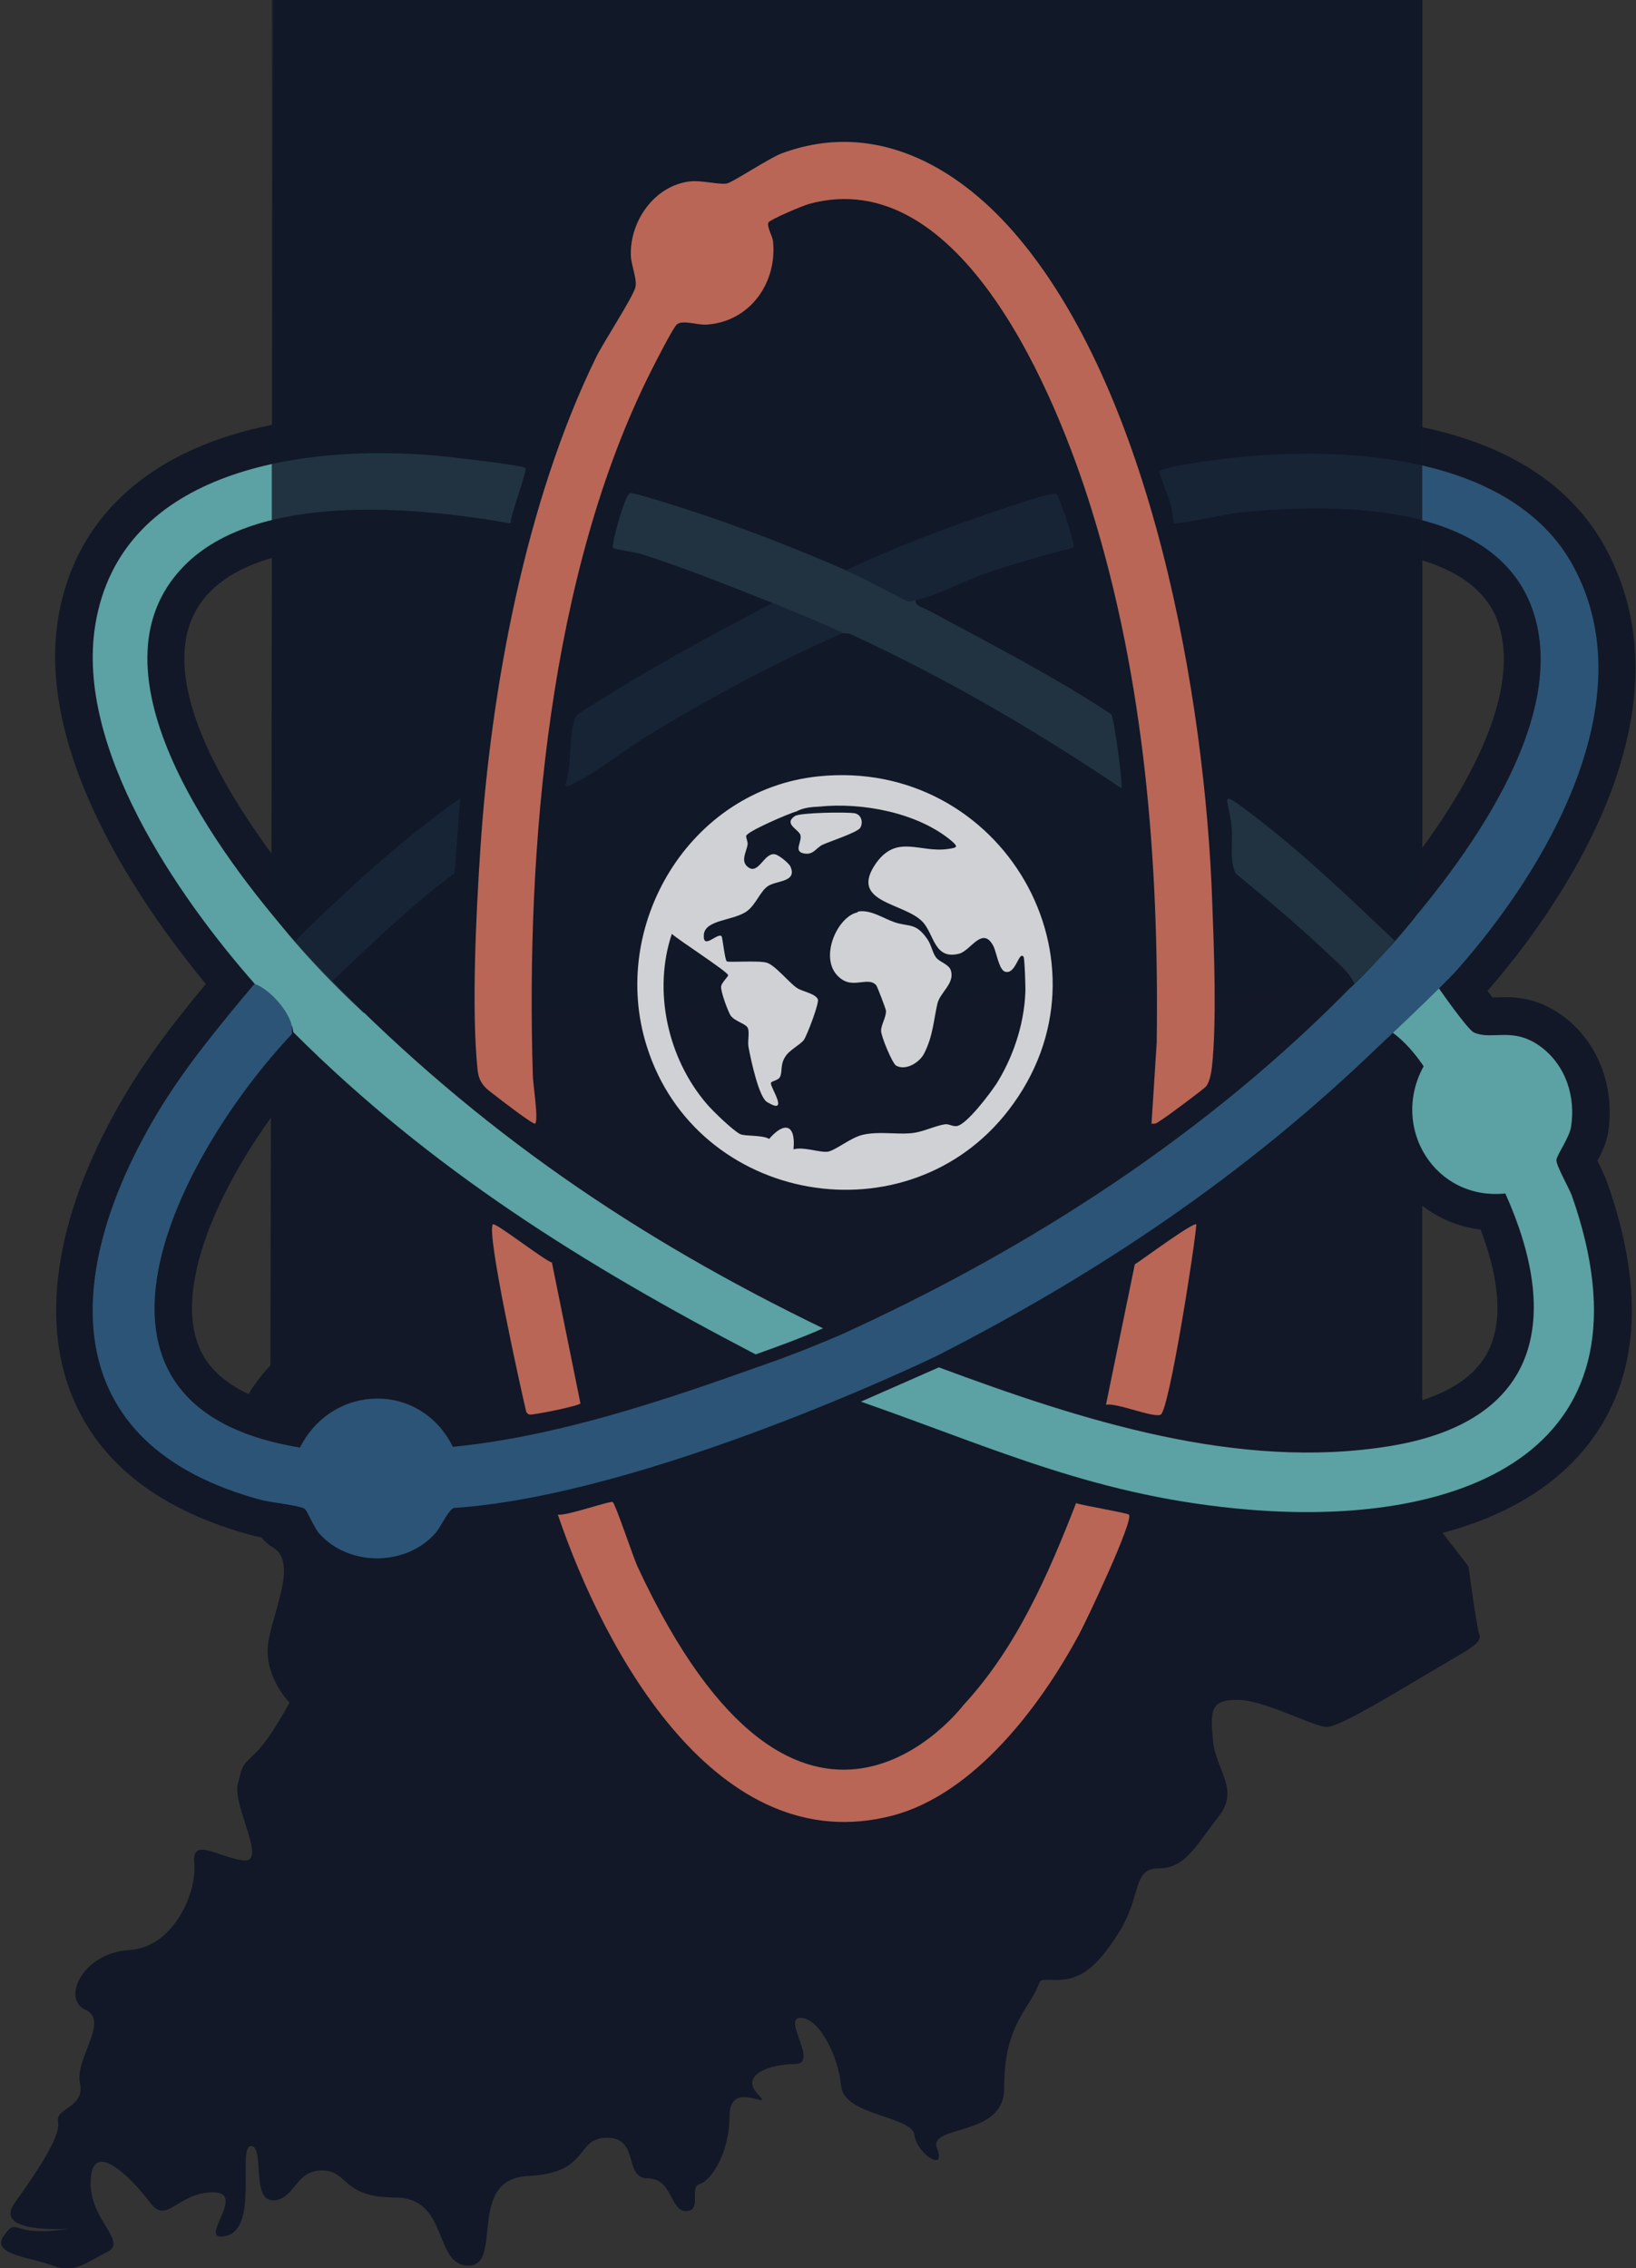 <?xml version="1.0" encoding="UTF-8"?>
<svg id="Layer_2" data-name="Layer 2" xmlns="http://www.w3.org/2000/svg" viewBox="0 0 47.07 65.26">
  <rect x="0" y="0" width="47.07" height="65.26" fill="#333333" stroke="none"/>
  <defs>
    <style>
      .cls-1, .cls-2 {
        fill: #121827;
      }

      .cls-1, .cls-3 {
        opacity: .8;
      }

      .cls-4 {
        fill: #326389;
      }

      .cls-5 {
        fill: #606060;
      }

      .cls-6 {
        fill: #6ec3c3;
      }

      .cls-7 {
        fill: #e27961;
      }

      .cls-8 {
        fill: #fff;
      }

      .cls-9 {
        fill: #ededed;
      }
    </style>
  </defs>
  <g id="Layer_1-2" data-name="Layer 1">
    <g>
      <path class="cls-2" d="M7.82,0h33.1v43.35l1.33,1.72s.23,1.72.31,1.96-.23.39-1.17.94-2.82,1.72-3.21,1.72-1.8-.78-2.58-.78-.78.31-.7,1.17.78,1.41.16,2.19-.94,1.49-1.72,1.49-.47.78-1.17,1.88-1.17,1.33-1.8,1.33-.31-.08-.7.55-.78,1.17-.78,2.58-2.21,1.02-1.93,1.72-.58.16-.65-.39-2.03-.55-2.11-1.41-.63-1.96-1.17-1.96.55,1.33-.16,1.33-1.59.31-1.07.86-.81-.47-.81.63-.55,1.88-.86,1.96.08.78-.39.78-.39-.94-1.1-.94-.23-1.17-1.17-1.17-.47,1.02-2.27,1.1-.7,2.58-1.72,2.58-.55-1.96-2.11-1.96-1.33-.78-2.11-.78-.78.86-1.41.86-.23-1.56-.63-1.56.23,2.35-.7,2.58.63-1.25-.39-1.25-1.33.94-1.8.31-1.64-1.88-1.72-.7,1.1,1.8.47,2.11-.94.63-1.56.39-1.8-.31-1.41-.86.21,0,1.56-.16-2.03.31-1.25-.78,1.33-1.96,1.25-2.35.78-.39.63-1.1.86-1.8.16-2.11-.08-1.64,1.25-1.72,1.96-1.72,1.88-2.5.7-.16,1.41-.08-.31-1.56-.16-2.19.16-.55.55-.94.94-1.41.94-1.41c0,0-.63-.63-.63-1.49s.94-2.5.16-2.97-.78-1.56-1.1-1.64.23-1.25.16-1.96.86-1.64.86-1.64l.08-39.28Z"/>
      <path class="cls-9" d="M29.77,48.23c-.29.31-.5.48-.83.71.09-.04.06-.22.07-.23.04-.03.3-.09.33-.14.01-.02-.08-.1,0-.2.08-.09.29-.17.42-.15Z"/>
      <path class="cls-5" d="M26.32,26.89c-.08,0-.44.09-.54.12.14-.13.35-.12.54-.12Z"/>
      <g>
        <g>
          <g>
            <g>
              <path class="cls-2" d="M7.33,28.31c-2.23-2.53-5.16-6.79-4.59-10.32.73-4.53,6.07-5.21,9.82-4.88.31.03,2.47.27,2.56.36.06.06-.44,1.36-.43,1.59-2.71-.48-7.3-.92-9.4,1.23-2.97,3.04,1.09,8.41,3.2,10.8.48.22.91.66,1.08,1.15,4.22,4.3,8.7,7.36,14.11,9.98-.65.3-1.94.75-1.94.75-4.91-2.56-9.35-5.32-13.3-9.27l-.03-.16c-.34-.39-.75-.85-1.08-1.23Z"/>
              <path class="cls-2" d="M21.65,40.12l-.41-.21c-4.24-2.21-9.16-5.06-13.56-9.46l-.23-.23-.04-.2c-.19-.22-.4-.45-.59-.67l-.3-.34c-1.69-1.91-5.55-6.84-4.85-11.2.67-4.15,4.76-6.31,10.96-5.78,2.79.24,3.02.47,3.23.67.49.49.32,1.01.07,1.8-.06.18-.15.47-.19.61l.04,1.22-1.29-.23c-4.15-.73-7.15-.4-8.45.93-2.37,2.42,1.61,7.47,3.11,9.2.57.32,1.05.83,1.32,1.41,3.92,3.97,8.15,6.95,13.67,9.62l2.05.99-2.07.94c-.69.31-1.97.76-2.03.78l-.44.15Z"/>
            </g>
            <g>
              <path class="cls-2" d="M27.03,39.35c4.07,1.51,8.58,2.97,12.95,2.26s4.93-3.71,3.33-7.27c-2.02.21-3.32-1.89-2.35-3.66-.25-.37-.55-.72-.92-.99v-.16c.41-.42.83-.86,1.22-1.3.16.25.97,1.4,1.15,1.48.53.23,1.11-.18,1.91.4.73.54,1.02,1.44.88,2.32-.05.31-.42.82-.42.95,0,.17.35.78.44,1.01,2.57,7.29-3.01,9.56-9.26,9.05-4.36-.36-7.22-1.72-11.19-3.11l2.25-.99Z"/>
              <path class="cls-2" d="M37.66,44.58c-.57,0-1.16-.03-1.77-.08-3.65-.3-6.24-1.25-9.24-2.36-.71-.26-1.44-.53-2.22-.8l-2.56-.89,5.13-2.25.4.15c3.83,1.42,8.25,2.88,12.41,2.2,1.53-.25,2.53-.79,2.98-1.62.54-1.01.25-2.39-.19-3.55-.99-.12-1.87-.65-2.44-1.51-.6-.9-.74-2.01-.42-3.04-.11-.11-.21-.21-.32-.29l-.42-.31-.04-1.14.32-.33c.48-.48.85-.88,1.19-1.26l.94-1.05.76,1.19c.14.21.54.77.77,1.06.03,0,.06,0,.09,0,.43-.02,1.14-.05,1.93.53,1.01.74,1.51,2.02,1.31,3.35-.05.3-.18.58-.31.82.02.03.03.07.05.1.1.2.19.4.23.52,1.1,3.11.92,5.64-.53,7.52-1.52,1.97-4.34,3.02-8.05,3.02ZM42.14,30.75l-.24.44c-.27.5-.26,1.06.04,1.51.28.42.74.62,1.27.57l.53-.05c.04-.25.15-.46.27-.68.04-.08.12-.23.15-.3.07-.53-.1-1-.47-1.27-.18-.13-.27-.13-.58-.12-.26,0-.6.02-.98-.1ZM44.16,32.27s0,0,0,0c0,0,0,0,0,0Z"/>
            </g>
            <g>
              <path class="cls-2" d="M24.33,16.41h.33c.6.28,1.16.57,1.68.86-.03.16.26.23.39.3,1.77.96,3.56,1.87,5.24,2.98.08.1.35,2.04.29,2.13-2.47-1.67-5.07-3.18-7.78-4.43-.08-.04-.18-.02-.21-.03-.68-.06-1.51-.42-2.02-.86-1.26-.5-2.5-1-3.8-1.42-.14-.04-.78-.14-.81-.17-.07-.07.34-1.53.48-1.58.12-.04,2.08.61,2.37.71,1.27.44,2.62.97,3.85,1.51Z"/>
              <path class="cls-2" d="M32.52,24.15l-.86-.58c-2.49-1.68-5.01-3.12-7.5-4.29-.02,0-.04,0-.07,0-.82-.09-1.73-.47-2.4-.99-1.21-.48-2.36-.94-3.58-1.33-.03,0-.16-.03-.28-.05-.47-.08-.71-.13-.97-.39-.45-.46-.31-1.04-.22-1.42.34-1.42.65-1.76,1.12-1.91.34-.11.48-.16,3.05.72,1.15.39,2.43.89,3.72,1.45h.36s.23.11.23.11c.61.3,1.19.6,1.73.89l.66.37v.08c.24.14.5.27.75.41,1.42.76,2.89,1.55,4.28,2.47l.14.09.1.13c.17.21.26.36.43,1.59.15,1.13.17,1.46-.1,1.83l-.61.84Z"/>
            </g>
            <g>
              <path class="cls-2" d="M40.12,27.08c.35.57-.42,1.07-1.15,1.23-.13-.31-.47-.6-.72-.83-.86-.82-1.78-1.59-2.7-2.35-.18-.4-.08-.84-.11-1.26-.06-.87-.45-1.22.5-.5,1.49,1.12,2.84,2.42,4.19,3.7Z"/>
              <path class="cls-2" d="M38.32,29.54l-.34-.82c-.04-.07-.24-.26-.35-.36l-.12-.11c-.86-.81-1.78-1.58-2.65-2.3l-.19-.16-.1-.22c-.22-.49-.21-.97-.21-1.32,0-.1,0-.2,0-.3-.01-.17-.05-.32-.07-.45-.05-.24-.21-.98.45-1.41.68-.44,1.27,0,1.83.43,1.45,1.1,2.77,2.35,4.05,3.57l.33.31.07.12c.28.45.32.98.11,1.46-.41.96-1.6,1.29-1.95,1.36l-.87.19Z"/>
            </g>
          </g>
          <g>
            <g>
              <path class="cls-2" d="M40.12,27.08c1.99-2.26,5.09-6.37,3.97-9.55s-5.9-3.05-8.54-2.77c-.26.03-1.7.35-1.77.29-.02-.02-.07-.45-.11-.58-.05-.16-.32-.85-.32-.9,0-.11,1.21-.28,1.41-.31,3.35-.48,8.65-.37,10.5,3.02,2.12,3.89-.81,8.78-3.35,11.64-.48.53-2.17,2.12-2.25,2.19-3.8,3.67-8.03,6.52-12.72,8.91-.1.05-8.28,3.99-13.88,4.37-.16.05-.37.53-.52.71-.84.97-2.49.99-3.35.03-.15-.16-.35-.67-.43-.72-.14-.09-.94-.18-1.2-.24-6.03-1.59-5.78-6.54-3.04-11.13.8-1.33,1.8-2.54,2.8-3.73.43.14,1,.78,1.08,1.23v.21c-3.25,3.45-7.08,10.71.23,11.9.94-1.85,3.47-1.9,4.4-.02,3.01-.3,6.01-1.31,8.92-2.35,0,0,.93-.31,2.23-.87,5.44-2.47,10.59-5.8,14.77-10.09.39-.4.79-.76,1.15-1.23Z"/>
              <path class="cls-2" d="M10.86,45.9c-.95,0-1.84-.38-2.45-1.06-.13-.15-.24-.33-.33-.51-.07-.01-.15-.02-.21-.03-.23-.04-.45-.08-.57-.11-2.67-.71-4.43-2.06-5.23-4.03-.95-2.34-.4-5.42,1.54-8.68.87-1.46,1.99-2.79,2.9-3.87l.46-.55.68.22c.81.26,1.65,1.22,1.81,2.05l.02.1v.73s-.29.31-.29.31c-2.24,2.37-4.23,6.03-3.52,8.14.3.89,1.14,1.51,2.48,1.85.67-.81,1.66-1.29,2.72-1.29h.02c1.07,0,2.04.49,2.69,1.32,2.72-.37,5.45-1.29,8.02-2.22.03-.01.94-.31,2.17-.85,5.74-2.6,10.6-5.92,14.44-9.86.1-.11.21-.21.32-.32.27-.27.53-.53.76-.82l.04-.05c3.11-3.54,4.45-6.56,3.76-8.49-.9-2.54-5.91-2.22-7.43-2.07-.09.01-.29.05-.53.1-1.28.25-1.66.33-2.11-.12-.25-.25-.29-.52-.34-.83-.01-.08-.03-.17-.04-.22-.01-.04-.06-.17-.12-.31-.21-.55-.26-.7-.24-.96.09-.95.98-1.08,2.32-1.28,2.1-.3,9.13-.94,11.59,3.57,2.8,5.14-1.96,11.14-3.49,12.86-.31.34-1.03,1.04-2.21,2.16l-.1.09c-3.64,3.53-7.89,6.5-12.98,9.09-.08.04-8.01,3.87-13.81,4.44-.08.13-.16.26-.26.38-.6.69-1.5,1.1-2.47,1.1-.01,0-.02,0-.03,0ZM10.02,43.44c.21.21.51.34.85.33.35,0,.67-.14.88-.37.01-.02.04-.07.08-.13.13-.22.28-.47.51-.66l-.25-.5c-.25-.5-.69-.79-1.21-.79h0c-.54,0-1.02.31-1.28.83l-.21.4c.26.18.38.42.52.69.04.07.08.15.11.21Z"/>
            </g>
            <g>
              <path class="cls-2" d="M22.24,17.35c.7.28,1.4.58,2.02.86-1.96.86-3.86,1.88-5.69,3-.62.38-1.46,1.05-2.06,1.33-.09.04-.14.1-.26.07.22-.45.09-1.73.36-2.05,1.81-1.18,3.7-2.21,5.62-3.21Z"/>
              <path class="cls-2" d="M16.32,23.69c-.1,0-.2-.01-.31-.04l-1.27-.31.56-1.18c.01-.06.04-.39.05-.59.05-.65.09-1.26.47-1.7l.1-.11.12-.08c1.95-1.27,3.98-2.36,5.71-3.26l.43-.23.45.18c.7.28,1.41.59,2.07.89l2.16.99-2.17.95c-1.81.79-3.62,1.75-5.56,2.93-.22.13-.47.31-.73.49-.48.34-.98.69-1.44.9-.08.05-.32.17-.64.17Z"/>
            </g>
            <g>
              <path class="cls-2" d="M24.33,16.41c1.06-.49,2.15-.94,3.25-1.33.33-.12,2.69-.96,2.81-.87.09.06.56,1.49.5,1.55-.85.21-1.71.46-2.54.74-.61.21-1.4.64-2,.77-.09.02-.17.06-.27.02-.58-.29-1.16-.62-1.75-.88Z"/>
              <path class="cls-2" d="M26.17,18.38c-.16,0-.36-.03-.56-.13-.23-.11-.46-.23-.69-.35-.35-.19-.69-.36-1.02-.51l-2.17-.95,2.16-.99c1.14-.52,2.26-.98,3.34-1.37,3.03-1.08,3.27-1.1,3.78-.75.62.43.95,2.24.96,2.26l.06.48-.55.65-.32.08c-.77.18-1.57.42-2.45.72-.21.07-.46.18-.73.3-.46.2-.93.4-1.38.51-.07.02-.22.06-.41.06Z"/>
            </g>
            <g>
              <path class="cls-2" d="M8.48,27.08c1.5-1.47,3.04-2.9,4.76-4.11l-.16,2.15c-1.26.94-2.38,2.03-3.52,3.11-.36-.36-.72-.75-1.08-1.15Z"/>
              <path class="cls-2" d="M9.54,29.73l-.74-.75c-.33-.34-.73-.75-1.12-1.19l-.67-.76.72-.71c1.45-1.43,3.05-2.92,4.89-4.22l1.85-1.3-.36,4.89-.39.29c-1.14.85-2.17,1.83-3.25,2.87l-.93.89Z"/>
            </g>
          </g>
          <g>
            <g>
              <path class="cls-2" d="M33.13,32.34l.15-2.34c.07-5.17-.34-10.41-1.88-15.36-1-3.22-3.74-9.98-8.13-8.77-.18.05-1.1.44-1.16.53-.06.1.11.39.13.53.13,1.2-.66,2.33-1.91,2.41-.27.02-.7-.15-.86,0-.11.1-.61,1.08-.72,1.3-2.96,5.85-3.62,13.8-3.42,20.29,0,.24.17,1.28.07,1.4-.04.05-.92-.63-1-.69-.34-.28-.61-.38-.66-.86-.18-1.75-.04-4.54.08-6.34.3-4.61,1.3-10.02,3.34-14.18.21-.42,1.05-1.71,1.12-1.99.06-.24-.12-.62-.13-.92-.03-.99.68-2.01,1.7-2.13.34-.04.84.1,1.06.06.17-.03,1.23-.74,1.59-.87,2.6-.96,4.95.31,6.65,2.25,3.99,4.56,5.53,13.44,5.73,19.35.05,1.33.13,3.4-.01,4.68-.02.18-.06.41-.16.56-.05.07-1.19.92-1.32.99-.08.05-.13.11-.24.09Z"/>
              <path class="cls-2" d="M15.35,33.42c-.27,0-.64-.13-1.63-.94-.05-.04-.1-.08-.14-.11-.3-.23-.81-.61-.9-1.46-.14-1.39-.12-3.53.07-6.52.21-3.24.93-9.44,3.44-14.58.1-.21.3-.54.52-.91.14-.23.36-.59.47-.81,0-.02,0-.03-.01-.05-.04-.18-.1-.39-.11-.64-.05-1.6,1.14-3.05,2.64-3.22.31-.03.61,0,.86.04.03,0,.06,0,.09.01.11-.06.26-.15.38-.22.5-.29.82-.48,1.07-.57,2.68-1,5.53-.07,7.82,2.54,4.07,4.65,5.77,13.39,6,20.02v.27c.06,1.39.12,3.29-.02,4.57-.04.32-.11.74-.38,1.08-.22.3-1.59,1.24-1.64,1.27-.3.21-.64.28-1,.2l-.89-.2.2-3.25c.08-5.82-.52-10.73-1.83-14.97-.47-1.53-3.03-9.1-6.83-8.06-.04.01-.13.05-.24.1.05.86-.23,1.71-.77,2.35-.54.64-1.3,1.02-2.15,1.07-.11,0-.22,0-.32,0-.11.2-.25.46-.38.72-3.04,6-3.48,14.07-3.31,19.78,0,.06.02.17.03.3.09.87.15,1.35-.17,1.77l-.27.37-.46.06c-.06,0-.11.01-.17.01ZM19.69,8.22c.18,0,.34.02.46.04.05,0,.1.02.15.02.23-.02.45-.12.62-.32.19-.22.28-.52.27-.84v-.02c-.07-.16-.17-.43-.15-.75-.25.04-.5,0-.74-.03-.11-.01-.29-.04-.35-.03-.44.05-.76.59-.75,1.04,0,.05.03.12.04.19.05.2.11.45.1.73.12-.03.24-.04.35-.04Z"/>
            </g>
            <g>
              <path class="cls-2" d="M27.72,49.06c1.52-1.64,2.44-3.75,3.24-5.81.2.07,1.46.28,1.52.33.15.16-1.22,3.05-1.43,3.44-1.1,2.05-3.01,4.6-5.37,5.22-5.05,1.32-8.3-4.74-9.63-8.66.23.05,1.52-.41,1.58-.36.08.06.59,1.59.71,1.85,4.72,10.17,9.38,3.99,9.38,3.99Z"/>
              <path class="cls-2" d="M24.39,53.47c-2.44,0-6.56-1.37-9.35-9.54l-.61-1.79,1.69.37c.16-.04.46-.12.63-.17.66-.19,1.06-.3,1.51.02.31.23.38.41.8,1.59.11.3.2.57.25.68,1.5,3.23,3.13,5.04,4.7,5.21,1.6.18,2.85-1.41,2.86-1.43l.06-.08c1.43-1.55,2.32-3.64,3.03-5.47l.37-.94.96.31c.08.02.31.06.55.11.95.18,1.14.22,1.41.49.34.35.82.84-1.25,4.68-.97,1.81-3.05,4.97-6.04,5.75-.36.09-.9.19-1.56.19Z"/>
            </g>
            <g>
              <path class="cls-2" d="M34.42,35.23c-.04.62-.78,5.32-1.02,5.47-.18.12-1.28-.35-1.58-.28l.83-4.04c.18-.11,1.69-1.23,1.77-1.15Z"/>
              <path class="cls-2" d="M30.44,41.86l1.26-6.14.39-.24s.16-.11.31-.22c1.49-1.06,2.1-1.49,2.79-.76l.32.34-.03.47c-.03.38-.23,1.76-.45,3.02-.48,2.79-.63,2.99-1.05,3.27-.5.33-1.02.18-1.64,0-.12-.03-.3-.08-.41-.11l-1.5.37Z"/>
            </g>
            <g>
              <path class="cls-2" d="M15.88,36.33l.82,4.05c-.02.07-1.4.35-1.47.32-.06-.02-.09-.06-.1-.12-.15-.64-1.14-5.1-.95-5.35.06-.08,1.52,1.07,1.71,1.1Z"/>
              <path class="cls-2" d="M15.23,41.75c-.13,0-.24-.01-.33-.04-.4-.13-.71-.46-.81-.88-1.31-5.52-1.03-5.88-.77-6.24.65-.88,1.51-.28,2.33.31.18.13.42.3.57.4l.56.08,1.02,5.04-.21.69-.42.22c-.13.07-1.26.42-1.95.42Z"/>
            </g>
          </g>
          <g>
            <g>
              <path class="cls-2" d="M23.53,22.34c-3.69.39-6.02,4.29-4.92,7.77,1.43,4.54,7.51,5.6,10.41,1.83,3.26-4.23-.2-10.16-5.49-9.6ZM28.65,31.21c-.17.26-.84,1.15-1.12,1.19-.12.02-.24-.07-.34-.05-.33.05-.65.24-1.03.26-.4.03-.88-.06-1.33.04-.36.08-.81.47-1.03.49-.25.02-.67-.15-.97-.07.07-.72-.26-.81-.7-.3-.21-.12-.7-.07-.84-.14-.22-.12-.77-.65-.95-.86-1.13-1.31-1.56-3.26-1.01-4.9.18.17,1.61,1.09,1.62,1.19,0,.04-.18.21-.2.31-.03.13.19.72.27.85.13.18.45.23.5.37.05.15-.02.38.02.56.06.32.29,1.42.53,1.56.66.4.09-.43.11-.54,0-.07.2-.07.26-.18.08-.16,0-.34.15-.58.12-.2.44-.35.54-.49.09-.13.45-1.07.4-1.17-.08-.17-.46-.22-.61-.33-.22-.15-.62-.65-.86-.72-.23-.07-1.11,0-1.15-.04-.06-.06-.12-.69-.15-.72-.11-.12-.54.41-.51-.04.03-.45.87-.4,1.25-.69.25-.19.38-.57.59-.71.24-.17.86-.11.65-.57-.04-.09-.34-.34-.45-.35-.31-.05-.47.62-.78.36-.21-.17-.03-.44,0-.64.01-.08-.05-.19-.04-.25.03-.13,1.24-.65,1.44-.7.2-.11.43-.13.65-.14,1.24-.13,2.84.17,3.81.98.21.18.18.2-.11.24-.8.11-1.45-.43-2.05.4-.81,1.15.79,1.13,1.33,1.69.34.35.33,1.11,1.06.92.33-.09.67-.81.98-.22.09.17.16.69.34.74.31.09.39-.61.53-.43.03.04.06.9.05,1.04-.04.93-.36,1.88-.86,2.66Z"/>
              <path class="cls-2" d="M24.32,35.3c-.42,0-.84-.04-1.26-.11-2.6-.46-4.69-2.28-5.47-4.76-.64-2.04-.32-4.25.87-6.07,1.14-1.74,2.95-2.86,4.96-3.08h0c2.92-.31,5.61,1.08,7.03,3.61,1.39,2.48,1.16,5.43-.58,7.7-1.33,1.73-3.38,2.71-5.54,2.71ZM23.44,31.71c.08.08.17.18.24.3.25-.15.55-.33.91-.4.42-.09.81-.08,1.12-.06.13,0,.25.01.37,0,.08,0,.2-.05.33-.09.18-.06.38-.13.63-.16.07-.01.14-.01.21-.01.17-.19.39-.48.5-.65h0c.34-.52.57-1.14.65-1.76-.21-.11-.36-.27-.47-.44-.02,0-.04.01-.06.02-.9.24-1.58-.13-2.04-1.08-.02-.04-.04-.09-.06-.13-.08-.05-.26-.13-.38-.18-.48-.2-1.2-.51-1.42-1.29-.14-.5-.03-1.02.34-1.55-.22,0-.44,0-.65.02-.03,0-.07,0-.1,0,.06.07.1.15.13.22.24.53.12.95.02,1.15-.25.53-.74.69-1.01.77,0,0,0,.01-.01.02-.06.09-.13.19-.21.3.34.14.6.4.86.65.05.05.1.1.15.14.01,0,.03,0,.04.01.26.09.74.27.97.78.36.79-.5,2.23-.51,2.24-.14.19-.31.32-.45.42,0,0,0,0,0,0-.02.13-.05.29-.12.45.02.09.04.19.04.3ZM26.97,25.49c.11.08.22.17.32.27.12.12.21.24.28.37.24-.15.56-.27.95-.2.02,0,.04,0,.06.01-.13-.24-.3-.48-.49-.71-.26.18-.56.22-.7.24-.15.02-.29.03-.42.03ZM20.43,25.26c-.07.09-.13.18-.19.27,0,0,0,0,0,0,.1-.04.2-.07.29-.09-.04-.05-.07-.11-.1-.18Z"/>
            </g>
            <g>
              <path class="cls-2" d="M24.68,26.23c.35-.07.73.19,1.04.3.43.15.62,0,.96.49.12.17.15.41.26.54s.37.19.42.37c.11.37-.31.62-.39.95-.11.49-.13.94-.38,1.43-.13.26-.53.51-.81.35-.11-.07-.43-.84-.43-1,0-.18.15-.39.14-.58,0-.04-.25-.7-.28-.73-.2-.24-.6.05-.94-.14-.8-.46-.22-1.84.41-1.96Z"/>
              <path class="cls-2" d="M25.98,31.77c-.27,0-.53-.07-.76-.21-.55-.34-.95-1.55-.93-1.94,0-.11.02-.21.04-.3-.18-.02-.38-.08-.58-.2-.69-.4-1.03-1.17-.89-2.02.13-.81.73-1.73,1.62-1.91.6-.12,1.09.11,1.42.26.06.03.12.06.18.08.06.02.11.03.15.03.41.07.88.19,1.33.86.11.16.18.31.22.44.21.14.48.38.6.78.21.71-.16,1.24-.34,1.49-.02.02-.03.04-.05.07-.02.1-.04.19-.06.29-.07.38-.15.82-.39,1.3-.21.43-.64.79-1.12.93-.15.04-.3.06-.44.06ZM25.63,29.83s0,0,0,0t0,0Z"/>
            </g>
            <g>
              <path class="cls-2" d="M24.75,23.82c-.08.13-.87.39-1.07.48s-.27.3-.53.26c-.34-.05-.07-.33-.12-.53-.04-.16-.5-.32-.16-.55.15-.1,1.49-.12,1.72-.08.2.04.25.27.16.42Z"/>
              <path class="cls-2" d="M23.22,25.63c-.07,0-.15,0-.23-.02-.51-.08-.77-.38-.89-.55-.16-.25-.2-.5-.19-.71-.14-.19-.26-.46-.23-.8.02-.22.12-.64.59-.96.63-.43,2.5-.25,2.52-.24.42.08.77.35.95.74.19.41.17.88-.06,1.26-.24.41-.63.57-1.36.84-.05.02-.1.04-.13.05-.17.14-.49.38-.97.38ZM23.72,23.71c0,.07.02.15.04.22.01-.04.02-.09.03-.14-.02-.03-.05-.05-.08-.08Z"/>
            </g>
          </g>
        </g>
        <g class="cls-3">
          <g>
            <path class="cls-6" d="M7.33,28.31c-2.23-2.53-5.16-6.79-4.59-10.32.73-4.53,6.07-5.21,9.82-4.88.31.03,2.47.27,2.56.36.06.06-.44,1.36-.43,1.59-2.71-.48-7.3-.92-9.4,1.23-2.97,3.04,1.09,8.41,3.2,10.8.48.22.91.66,1.08,1.15,4.22,4.3,8.7,7.36,14.11,9.98-.65.3-1.94.75-1.94.75-4.91-2.56-9.35-5.32-13.3-9.27l-.03-.16c-.34-.39-.75-.85-1.08-1.23Z"/>
            <path class="cls-6" d="M27.03,39.35c4.07,1.51,8.58,2.97,12.95,2.26s4.93-3.71,3.33-7.27c-2.02.21-3.32-1.89-2.35-3.66-.25-.37-.55-.72-.92-.99v-.16c.41-.42.83-.86,1.22-1.3.16.25.97,1.4,1.15,1.48.53.23,1.11-.18,1.91.4.73.54,1.02,1.44.88,2.32-.05.31-.42.82-.42.95,0,.17.35.78.44,1.01,2.57,7.29-3.01,9.56-9.26,9.05-4.36-.36-7.22-1.72-11.19-3.11l2.25-.99Z"/>
            <path class="cls-6" d="M24.33,16.41h.33c.6.28,1.16.57,1.68.86-.03.16.26.23.39.3,1.77.96,3.56,1.87,5.24,2.98.08.1.35,2.04.29,2.13-2.47-1.67-5.07-3.18-7.78-4.43-.08-.04-.18-.02-.21-.03-.68-.06-1.51-.42-2.02-.86-1.26-.5-2.5-1-3.8-1.42-.14-.04-.78-.14-.81-.17-.07-.07.34-1.53.48-1.58.12-.04,2.08.61,2.37.71,1.27.44,2.62.97,3.85,1.51Z"/>
            <path class="cls-6" d="M40.12,27.08c.35.57-.42,1.07-1.15,1.23-.13-.31-.47-.6-.72-.83-.86-.82-1.78-1.59-2.7-2.35-.18-.4-.08-.84-.11-1.26-.06-.87-.45-1.22.5-.5,1.49,1.12,2.84,2.42,4.19,3.7Z"/>
          </g>
          <g>
            <path class="cls-4" d="M40.12,27.08c1.99-2.26,5.09-6.37,3.97-9.55s-5.9-3.05-8.54-2.77c-.26.03-1.7.35-1.77.29-.02-.02-.07-.45-.11-.58-.05-.16-.32-.85-.32-.9,0-.11,1.21-.28,1.41-.31,3.35-.48,8.65-.37,10.5,3.02,2.12,3.89-.81,8.78-3.35,11.64-.48.53-2.17,2.12-2.25,2.19-3.8,3.67-8.03,6.52-12.72,8.91-.1.05-8.28,3.99-13.88,4.37-.16.05-.37.53-.52.71-.84.97-2.49.99-3.35.03-.15-.16-.35-.67-.43-.72-.14-.09-.94-.18-1.2-.24-6.03-1.59-5.78-6.54-3.04-11.13.8-1.33,1.8-2.54,2.8-3.73.43.14,1,.78,1.08,1.23v.21c-3.25,3.45-7.08,10.71.23,11.9.94-1.85,3.47-1.9,4.4-.02,3.01-.3,6.01-1.31,8.92-2.35,0,0,.93-.31,2.23-.87,5.44-2.47,10.59-5.8,14.77-10.09.39-.4.79-.76,1.15-1.23Z"/>
            <path class="cls-4" d="M22.24,17.35c.7.28,1.4.58,2.02.86-1.96.86-3.86,1.88-5.69,3-.62.38-1.46,1.05-2.06,1.33-.09.04-.14.1-.26.07.22-.45.09-1.73.36-2.05,1.81-1.18,3.7-2.21,5.62-3.21Z"/>
            <path class="cls-4" d="M24.33,16.41c1.06-.49,2.15-.94,3.25-1.33.33-.12,2.69-.96,2.81-.87.09.06.56,1.49.5,1.55-.85.21-1.71.46-2.54.74-.61.21-1.4.64-2,.77-.09.02-.17.06-.27.02-.58-.29-1.16-.62-1.75-.88Z"/>
            <path class="cls-4" d="M8.48,27.08c1.5-1.47,3.04-2.9,4.76-4.11l-.16,2.15c-1.26.94-2.38,2.03-3.52,3.11-.36-.36-.72-.75-1.08-1.15Z"/>
          </g>
          <path class="cls-1" d="M7.82,0v26.28s.9,1.25,2.64,2.86l28.41-.73s.93-.87,1.84-2.01l.21-1.96V0H7.82Z"/>
          <g>
            <path class="cls-7" d="M33.13,32.34l.15-2.34c.07-5.17-.34-10.41-1.88-15.36-1-3.22-3.74-9.98-8.13-8.77-.18.05-1.1.44-1.16.53-.06.1.11.39.13.53.13,1.2-.66,2.33-1.91,2.41-.27.02-.7-.15-.86,0-.11.1-.61,1.08-.72,1.3-2.96,5.85-3.62,13.8-3.42,20.29,0,.24.17,1.28.07,1.4-.04.05-.92-.63-1-.69-.34-.28-.61-.38-.66-.86-.18-1.75-.04-4.54.08-6.34.3-4.61,1.3-10.02,3.34-14.18.21-.42,1.05-1.71,1.12-1.99.06-.24-.12-.62-.13-.92-.03-.99.68-2.01,1.7-2.13.34-.04.84.1,1.06.06.17-.03,1.23-.74,1.59-.87,2.6-.96,4.95.31,6.65,2.25,3.99,4.56,5.53,13.44,5.73,19.35.05,1.33.13,3.4-.01,4.68-.02.18-.06.41-.16.56-.05.07-1.19.92-1.32.99-.08.05-.13.11-.24.09Z"/>
            <path class="cls-7" d="M27.72,49.06c1.52-1.64,2.44-3.75,3.24-5.81.2.07,1.46.28,1.52.33.15.16-1.22,3.05-1.43,3.44-1.1,2.05-3.01,4.6-5.37,5.22-5.05,1.32-8.3-4.74-9.63-8.66.23.05,1.52-.41,1.58-.36.08.06.59,1.59.71,1.85,4.72,10.17,9.38,3.99,9.38,3.99Z"/>
            <path class="cls-7" d="M34.42,35.23c-.04.62-.78,5.32-1.02,5.47-.18.12-1.28-.35-1.58-.28l.83-4.04c.18-.11,1.69-1.23,1.77-1.15Z"/>
            <path class="cls-7" d="M15.88,36.33l.82,4.05c-.02.07-1.4.35-1.47.32-.06-.02-.09-.06-.1-.12-.15-.64-1.14-5.1-.95-5.35.06-.08,1.52,1.07,1.71,1.1Z"/>
          </g>
          <g>
            <path class="cls-8" d="M23.53,22.34c-3.69.39-6.02,4.29-4.92,7.77,1.43,4.54,7.51,5.6,10.41,1.83,3.26-4.23-.2-10.16-5.49-9.6ZM28.65,31.21c-.17.26-.84,1.15-1.12,1.19-.12.02-.24-.07-.34-.05-.33.05-.65.24-1.03.26-.4.03-.88-.06-1.33.04-.36.08-.81.47-1.03.49-.25.02-.67-.15-.97-.07.07-.72-.26-.81-.7-.3-.21-.12-.7-.07-.84-.14-.22-.12-.77-.65-.95-.86-1.13-1.31-1.56-3.26-1.01-4.9.18.17,1.61,1.09,1.62,1.19,0,.04-.18.21-.2.31-.03.13.19.72.27.85.13.18.45.23.5.37.05.15-.02.38.02.56.06.32.29,1.42.53,1.56.66.4.09-.43.11-.54,0-.07.2-.07.26-.18.08-.16,0-.34.15-.58.12-.2.44-.35.54-.49.09-.13.45-1.07.4-1.17-.08-.17-.46-.22-.61-.33-.22-.15-.62-.65-.86-.72-.23-.07-1.11,0-1.15-.04-.06-.06-.12-.69-.15-.72-.11-.12-.54.41-.51-.04.03-.45.87-.4,1.25-.69.25-.19.38-.57.59-.71.24-.17.86-.11.65-.57-.04-.09-.34-.34-.45-.35-.31-.05-.47.62-.78.36-.21-.17-.03-.44,0-.64.01-.08-.05-.19-.04-.25.03-.13,1.24-.65,1.44-.7.2-.11.43-.13.65-.14,1.24-.13,2.84.17,3.81.98.21.18.18.2-.11.24-.8.11-1.45-.43-2.05.4-.81,1.15.79,1.13,1.33,1.69.34.35.33,1.11,1.06.92.33-.09.67-.81.98-.22.09.17.16.69.34.74.31.09.39-.61.53-.43.03.04.06.9.05,1.04-.04.93-.36,1.88-.86,2.66Z"/>
            <path class="cls-8" d="M24.68,26.23c.35-.07.73.19,1.04.3.43.15.62,0,.96.49.12.17.15.41.26.54s.37.19.42.37c.11.37-.31.62-.39.95-.11.49-.13.94-.38,1.43-.13.26-.53.51-.81.35-.11-.07-.43-.84-.43-1,0-.18.15-.39.14-.58,0-.04-.25-.7-.28-.73-.2-.24-.6.05-.94-.14-.8-.46-.22-1.84.41-1.96Z"/>
            <path class="cls-8" d="M24.75,23.82c-.08.13-.87.39-1.07.48s-.27.3-.53.26c-.34-.05-.07-.33-.12-.53-.04-.16-.5-.32-.16-.55.15-.1,1.49-.12,1.72-.08.2.04.25.27.16.42Z"/>
          </g>
        </g>
      </g>
    </g>
  </g>
</svg>